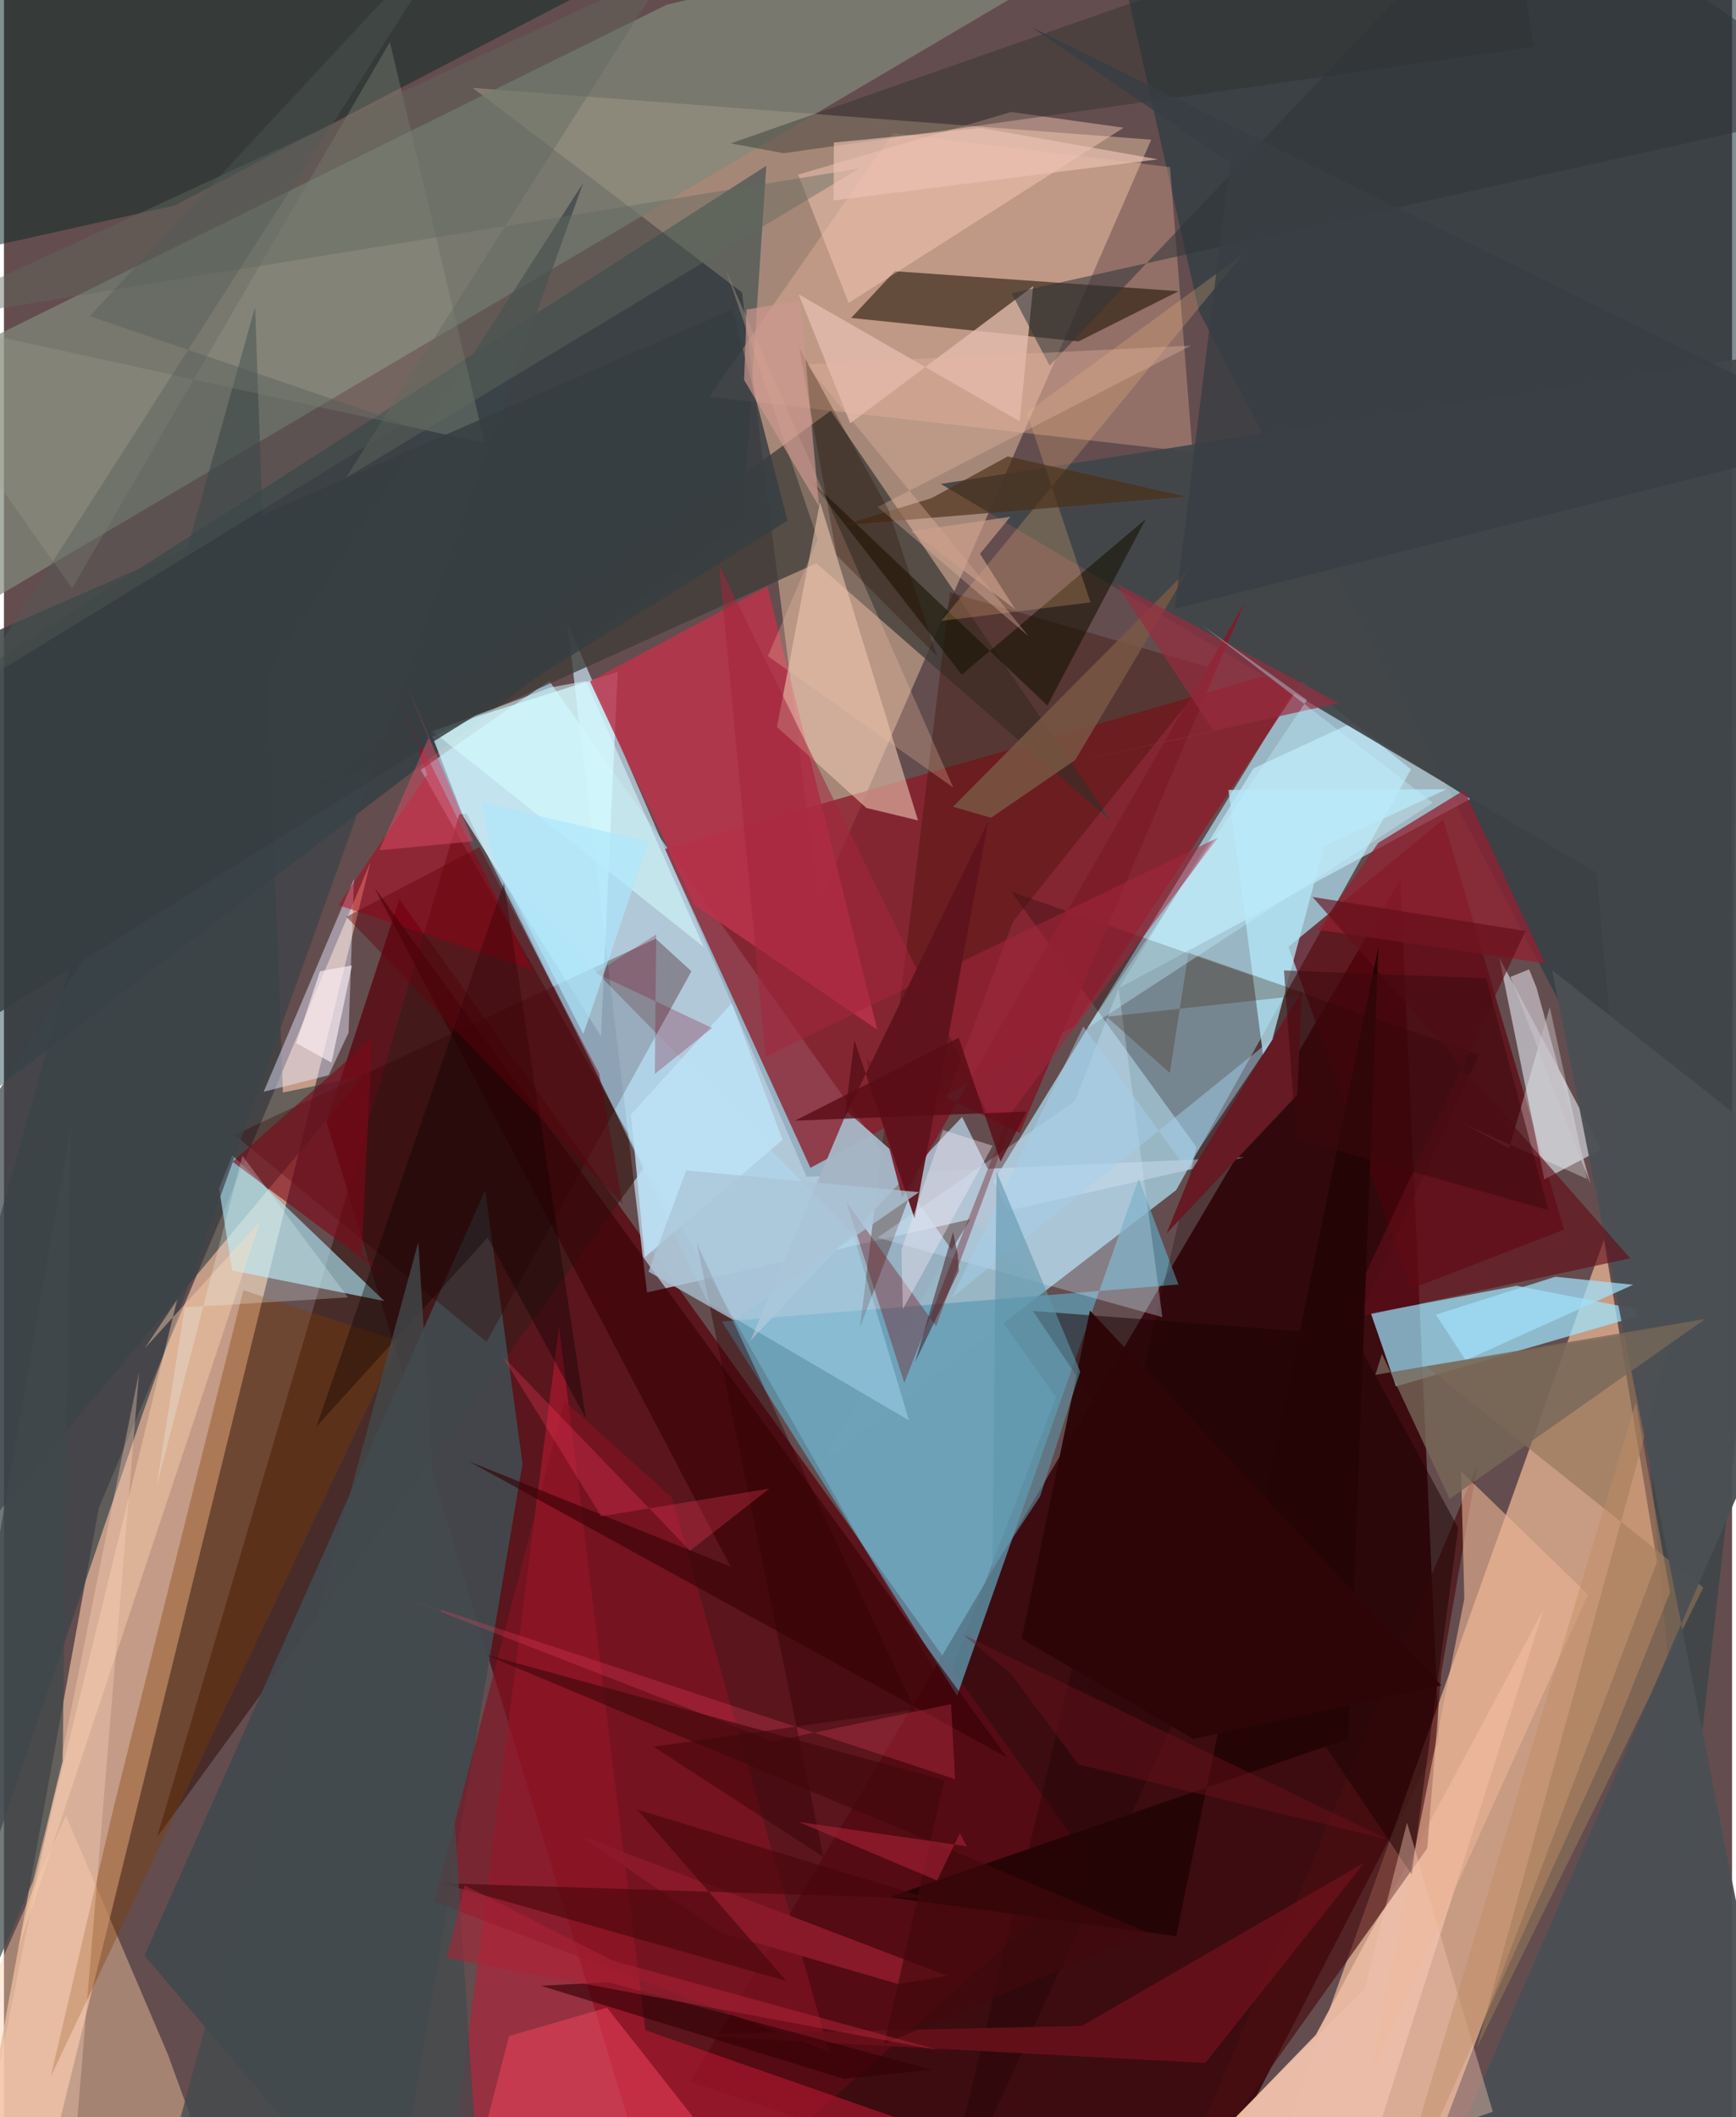 <svg xmlns="http://www.w3.org/2000/svg" width="228" height="278" viewBox="0 0 836 1024"><path fill="#644d4e" d="M0 0h836v1024H0z"/><path fill="#abd7f1" fill-opacity=".714" d="M263.775 329.322l-62.148 43.005L455.008 816.46l53.95-140.615z"/><path fill="#99b6c5" d="M680.68 372.113l-53.409-43.063-232.506 379.34 172.34-132.802z"/><path fill="#350004" fill-opacity=".839" d="M675.543 425.272l18.81 417.354L568.58 1086l-236.406-79.09z"/><path fill="#ffc7a0" fill-opacity=".643" d="M674.766 1086L799.69 755.387l-25.64-155.795-168.192 471.504z"/><path fill="#590b14" fill-opacity=".847" d="M320.31 1086L156.086 542.591l35.164-107.613 336.33 468.233z"/><path fill="#ceab93" fill-opacity=".612" d="M555.011 67.566L394.028 436.9l-36.99-295.427-130.345-98.98z"/><path fill="#dbb095" fill-opacity=".792" d="M23.41 1040.416l153.912-623.513L45.905 729.31l-55.136 301.543z"/><path fill="#8e1a29" fill-opacity=".769" d="M319.7 410.658l70.435 154.176L517.7 496.402l117.01-176.625z"/><path fill="#9de4fd" fill-opacity=".718" d="M661.296 635.238l70.532-13.356 65.362 12.737-123.736 35.92z"/><path fill="#003036" fill-opacity=".408" d="M357.494 251.506L-62 571.073l36.542-237.59 394.27-253.324z"/><path fill="#b7cede" fill-opacity=".812" d="M311.092 625.118l288.869-65.373-211.66 9.442-115.792-268.086z"/><path fill="#1c383e" fill-opacity=".565" d="M531.466-56.47L578.1 150.524 835.03 642.92l6.77-682.342z"/><path fill="#828b7c" fill-opacity=".694" d="M320.64 2.278L590.98-62-40.054 310.175l22.291-141.005z"/><path fill="#391c17" fill-opacity=".663" d="M220.258 393.862l3.574-.324 85.73 171.314L74.083 888.478z"/><path fill="#c31934" fill-opacity=".541" d="M608.876 1086l-389.642-58.858 49.289-385.535 41.795 340.338z"/><path fill="#d2f7ff" fill-opacity=".737" d="M206.265 353.647l15.935 41.3 66.626 106.23 8.089-176.181z"/><path fill="#3f3c38" fill-opacity=".769" d="M146.647 383.53l253.338-184.87 135.912 198.798-142.934-124.983z"/><path fill="#bb344c" fill-opacity=".851" d="M283.476 329.522l85.886-45.996 53.068 214.443-88.344-60.23z"/><path fill="#5b030e" fill-opacity=".694" d="M681.102 623.185l73.623-28.451L696.271 396.3l-74.878 61.662z"/><path fill="#d0d5de" fill-opacity=".69" d="M753.875 520.343l18.856 35.547-27.569 14.56-21.747-107.165z"/><path fill="#41494d" fill-opacity=".937" d="M232.796 575.732L68.004 945.809 186.842 1086l64.04-378.091z"/><path fill="#609cb4" fill-opacity=".757" d="M347.352 639.204l220.835-17.934-19.237-51.12-87.833 250.005z"/><path fill="#c5f0fe" fill-opacity=".647" d="M709.356 386.425l-57.894-36.493-46.955 21.685L539.41 477.87z"/><path fill="#303e43" fill-opacity=".624" d="M121.484 148.569L-62 802.354l235.792-281.938-38.853 8.003z"/><path fill="#afebfb" fill-opacity=".62" d="M110.43 614.473l73.611 14.805-73.543-70.506-6.43 16.162z"/><path fill="#0d2927" fill-opacity=".522" d="M82.65 99.362L356.356-42.963-62-47.604V131.61z"/><path fill="#ffc7a4" fill-opacity=".294" d="M564.112 80.842l10.902 137.864-233.781-26.817 88.895-127.527z"/><path fill="#1f1204" fill-opacity=".569" d="M519.872 165.137l48.388-24.303-137.327-9.656-21.084 22.606z"/><path fill="#e7b7a0" fill-opacity=".98" d="M634.679 984.141l110.17-205.744-96.995 305.129-112.1 2.474z"/><path fill="#ebc7b0" fill-opacity=".6" d="M442.178 396.784L394.77 242.89l-20.794 108.736 43.206 39.13z"/><path fill="#140000" fill-opacity=".263" d="M487.313 431.292l226.389 78.771-263.604 575.278 126.81-530.522z"/><path fill="#ffcda7" fill-opacity=".42" d="M79.185 993.362l-49.22-115.294L-62 1086h174.95z"/><path fill="#490e11" fill-opacity=".671" d="M695.337 809.085l-6.783 84.85-126.972 178.248 151.155-363.444z"/><path fill="#300000" fill-opacity=".322" d="M233.47 649.043l-121.944-100.15 203.805-94.865 17.256 15.73z"/><path fill="#414649" fill-opacity=".933" d="M770.488 422.238l43.655 480.933L898 164.481l-444.799 69.574z"/><path fill="#3e0d00" fill-opacity=".337" d="M457.669 286.522l-43.564 355.566 74.046-196.226 97.586-122.316z"/><path fill="#a6b5c5" fill-opacity=".965" d="M361.15 648.392l102.386-108.158 40.681 82.317-96.336-84.95z"/><path fill="#823d01" fill-opacity=".357" d="M115.816 624.038L53.639 871.884 22.573 1004.55 191.07 648.651z"/><path fill="#ffd1be" fill-opacity=".431" d="M487.28 54.18L384.19 84.46l24.439 62.05L541.63 61.77z"/><path fill="#841423" fill-opacity=".647" d="M208.176 919.836l62.935-242.326 52.004 46.751 76.102 268.051z"/><path fill="#e8eaff" fill-opacity=".467" d="M125.626 528.059l43.708-102.952-2.621 74.324-9.597 20.608z"/><path fill="#ebb493" fill-opacity=".612" d="M660.782 1004.867l105.577-233.643-61.445-59.595 1.575 61.553z"/><path fill="#907456" fill-opacity=".616" d="M822.092 767.823L688.087 660.908l119.973-18.93-95.537 348.428z"/><path fill="#b7001c" fill-opacity=".49" d="M189.945 336.176l65.659 132.93-93.83-31.328 42.986-63.26z"/><path fill="#e6beb0" fill-opacity=".769" d="M384.47 142.353l24.952 62.34 88.498-66.25-6.548 65.32z"/><path fill="#3a4448" fill-opacity=".722" d="M-57.33 612.645L-62 1062.04 67.332 683.058 280.189 88.523z"/><path fill="#922032" fill-opacity=".757" d="M635.634 449.718l29.226-42.07 41.553-25.488 39.246 83.77z"/><path fill="#b0e0fb" fill-opacity=".416" d="M437.819 686.97l-26.998-90.085-171.41-174.824 101.217 208.001z"/><path fill="#1d0202" fill-opacity=".51" d="M497.761 634.064l155.148 11.715 50.62 93.247-22.496 167.557z"/><path fill="#cee6f8" fill-opacity=".322" d="M539.213 478.074l-21.135 54.568-95.476 65.942 137.807 38.474z"/><path fill="#360104" fill-opacity=".604" d="M224.896 706.801l126.639 50.953-172.186-328.247 306.004 420.622z"/><path fill="#9ba090" fill-opacity=".29" d="M186.695 20.313L32.957 284.616-62 149.894l294.597 64.448z"/><path fill="#4a5054" fill-opacity=".957" d="M870.827 1086L748.955 469.206 898 586.54 698.376 1045.3z"/><path fill="#74202b" fill-opacity=".408" d="M435.577 668.83l96.314-246.496-80.942 219.073-43.399-59.923z"/><path fill="#2e302b" fill-opacity=".408" d="M377.13 74.127l-25.496-4.78L726.61-62l13.506 84.672z"/><path fill="#68101b" fill-opacity=".882" d="M658.15 900.896l-76.99 96.892-256.138-13.637 196.468-4.275z"/><path fill="#161405" fill-opacity=".592" d="M552.437 250.993l-47.66 90.272L389.96 232.103l73.408 94.185z"/><path fill="#ffc583" fill-opacity=".227" d="M494.814 199.582l104.51-76.557-145.902 177.306 72.23-8.987z"/><path fill="#a1dff9" fill-opacity=".737" d="M750.526 617.514l37.644 3.864-81.029 36.57-14.447-22.134z"/><path fill="#f54660" fill-opacity=".498" d="M244.35 984.755l-19.165 74.138L382.225 1086l-90.497-114.981z"/><path fill="#b3e7f8" fill-opacity=".757" d="M638.621 409.259l59.283-27.524-105.512.327 17.535 134.462z"/><path fill="#7d1c2a" fill-opacity=".929" d="M434.56 579.334l-17.58-67.26L491.42 548l108.946-256.829z"/><path fill="#7e0919" fill-opacity=".62" d="M172.988 606.696l12.823 11.357-75.214-56.144 67.528-59.744z"/><path fill="#7a5944" fill-opacity=".812" d="M477.55 395.533l-18.46-5.334 114.265-115.23-55.062 92.573z"/><path fill="#4c2f17" fill-opacity=".667" d="M448.688 240.964l-42.69 13.048 165.821-13.823-86.23-19.442z"/><path fill="#fcffff" fill-opacity=".306" d="M728.184 555.44l19.632-68.408 18.025 83.209L706 543.52z"/><path fill="#f1c2af" fill-opacity=".427" d="M720.272 1021.359L533.508 1086l124.748-124.043 20.503-80.405z"/><path fill="#d7feff" fill-opacity=".537" d="M207.483 353.777l130.985 104.205-56.942-128.63-17.144 3.146z"/><path fill="#0c0000" fill-opacity=".373" d="M233.952 598.595l47.554 87.426-39.61-259.005-90.686 262.957z"/><path fill="#fcd2ae" fill-opacity=".435" d="M83.791 628.626L6.671 943.132l117.375-352.596-55.976 61.631z"/><path fill="#620f1a" fill-opacity=".643" d="M786.724 608.592L648.39 638.4l87.644-188.096-102.966-16.474z"/><path fill="#8b1a2a" fill-opacity=".945" d="M432.676 959.625l-85.277-24.801-69.66-47.437 178.594 68.246z"/><path fill="#250506" fill-opacity=".973" d="M664.886 458.117l-97.759 478.344-139.057-18.86 222.35-76.711z"/><path fill="#45060b" fill-opacity=".592" d="M448.258 918.389l-236.353-7.56 166.656 47.306-72.152-82.897z"/><path fill="#f0c2a5" fill-opacity=".282" d="M369.568 317.351l89.68 63.567-109.72-249.662L393.7 260.858z"/><path fill="#776859" fill-opacity=".792" d="M663.472 664.954l159.603-27.03-123.71 87.055-32.752-70.146z"/><path fill="#962c3f" fill-opacity=".702" d="M514.432 369.17l70.992-15.355-47.338-71.6 107.517 57.856z"/><path fill="#ffd4bd" fill-opacity=".345" d="M33.478 1049.178L-37.982 1086h18.304l85.09-422.585z"/><path fill="#a3263c" fill-opacity=".537" d="M346.03 273.665l134.178 273.863 107.077-142.397L368.45 511.01z"/><path fill="#661a24" d="M625.656 529.552l-63.262 67.101 12.792-31.53 52.727-85.754z"/><path fill="#ff4768" fill-opacity=".243" d="M460.115 860.51l-269.1-88.72 180.93 70.406 86.257-17.992z"/><path fill="#60695e" fill-opacity=".439" d="M321.154-14.877L-51.44 157.173l465.199-75.687-248.395 149.665z"/><path fill="#373e42" fill-opacity=".843" d="M379.06 251.834L-62 526.977V330.823L352.47 149.56z"/><path fill="#bde3f6" fill-opacity=".851" d="M303.382 539.052l6.633 69.052 66.603-56.798-24.576-66.02z"/><path fill="#330104" fill-opacity=".427" d="M335.205 601.468l61.251 296.676-82.25-53.335 126.39-17.843z"/><path fill="#7a0621" fill-opacity=".255" d="M314.861 519.444l.678-67.472-29.411 18.623 56.485 26.605z"/><path fill="#323538" fill-opacity=".553" d="M898 50.526L731.869-62 505.847 176.863l-18.348-35.018z"/><path fill="#d94b65" fill-opacity=".506" d="M205.424 356.802l-10.418-25.208 32.012 75.301-45.482 4.364z"/><path fill="#5e131c" fill-opacity=".937" d="M440.515 589.224l35.6-191.862L406.7 540.434l4.728-37.28z"/><path fill="#400f11" fill-opacity=".49" d="M461.439 606.878l-2.291-11.002-18.38 63.033 21.142-44.13z"/><path fill="#3c2100" fill-opacity=".271" d="M533.411 491.758l97.889-10.71-58.24-20.342-9.064 58.21z"/><path fill="#a3d0ec" fill-opacity=".471" d="M522.145 496.466l-63.646 131.242 155.978-125.927-42.683 63.336z"/><path fill="#abc4d7" fill-opacity=".753" d="M311.8 615.047l18.244-48.948 112.64 10.507-89.698 61.939z"/><path fill="#e5b8a2" fill-opacity=".357" d="M422.7 245.219l72.957 62.465L387.994 176.23l186.22-9.059z"/><path fill="#edc2b4" fill-opacity=".655" d="M401.481 68.955l71.317-7.038 85.393 15.138L401.35 96.947z"/><path fill="#434a4d" fill-opacity=".773" d="M216.313 855.267L231.453 1086l-154.132-31.976 123.13-453.299z"/><path fill="#65000c" fill-opacity=".427" d="M288.036 519.32l-58.04-109.597-64.316 33.716 133.567 138.837z"/><path fill="#301301" fill-opacity=".31" d="M427.775 246.228l-43.047-78.019 18.12 100.405 48.562 48.748z"/><path fill="#2d0608" fill-opacity=".98" d="M695.32 815.135l-119.91 25.937-83.037-48.439 33-158.764z"/><path fill="#fa3c5d" fill-opacity=".29" d="M288.93 733.374l-48.042-77.8 91.023 94.481 38.39-30.086z"/><path fill="#3f494c" fill-opacity=".729" d="M32.12 545.49l-3.728 306.264-14.36 58.162L-62 1086z"/><path fill="#c3f1fd" fill-opacity=".361" d="M579.353 302.258l111.873 85.987L524.04 497.273l106.338-158.689z"/><path fill="#373e42" fill-opacity=".8" d="M593.078 78.477L566.465 294.35 898 211.012 496.894 12.997z"/><path fill="#590c15" fill-opacity=".788" d="M382.62 542.036l112.108-4.422-12.596 24.262-20.27-59.965z"/><path fill="#515a56" fill-opacity=".388" d="M41.45 152.923L227.568-47.292l-242.931 379.89 208.578-127.837z"/><path fill="#40080c" fill-opacity=".655" d="M553.553 934.741l-127.622 53.765 28.974-127.488-221.796-60.651z"/><path fill="#c5bcc4" fill-opacity=".753" d="M741.38 477.627l26.2 95.22-38.823-100.322 9.06-3.674z"/><path fill="#fdf0f6" fill-opacity=".639" d="M158.473 513.987l9.88-47.04-15.496 2.835-11.457 34.723z"/><path fill="#5e96ab" fill-opacity=".584" d="M520.661 663.372l-40.485-96.683-2.034 192.103 23.116-35.021z"/><path fill="#ebfffd" fill-opacity=".247" d="M166.446 627.49l-79.015 4.852-13.55 86.315 41.484-159.639z"/><path fill="#330105" fill-opacity=".624" d="M448.88 1001.08l-42.635 4.358-146.405-44.975 32.57-1.75z"/><path fill="#cd988f" fill-opacity=".671" d="M385.221 145.447l-25.92 4.245-1.24 34.077 36.258 61.166z"/><path fill="#b9273e" fill-opacity=".506" d="M451.405 909.517l11.032-22.873 3.341 6.355-81.4-11.806z"/><path fill="#bf8d66" fill-opacity=".455" d="M778.705 838.485L666.505 1086 789.41 678.46l16.629 91.678z"/><path fill="#3b090c" fill-opacity=".518" d="M625.138 550.769l121.993 34.516-30.017-112.074-97.87-3.857z"/><path fill="#f4e8f6" fill-opacity=".4" d="M434.855 633.173l43.421-79.012-23.986-7.615-20.102 57.895z"/><path fill="#ade8fc" fill-opacity=".678" d="M236.624 414.625l43.664 85.546 31.494-93.045-81.03-19.187z"/><path fill="#cda18a" fill-opacity=".643" d="M489.23 294.72l-50.217-37.765 47.855-7.006-14.678 17.905z"/><path fill="#7c111f" fill-opacity=".361" d="M519.81 853.416l149.718 36.29-205.523-99.113 22.93 18.728z"/><path fill="#ab2237" fill-opacity=".561" d="M214.23 947.02l8.659-35.092 71.412 36.3 158.694 43.548z"/></svg>